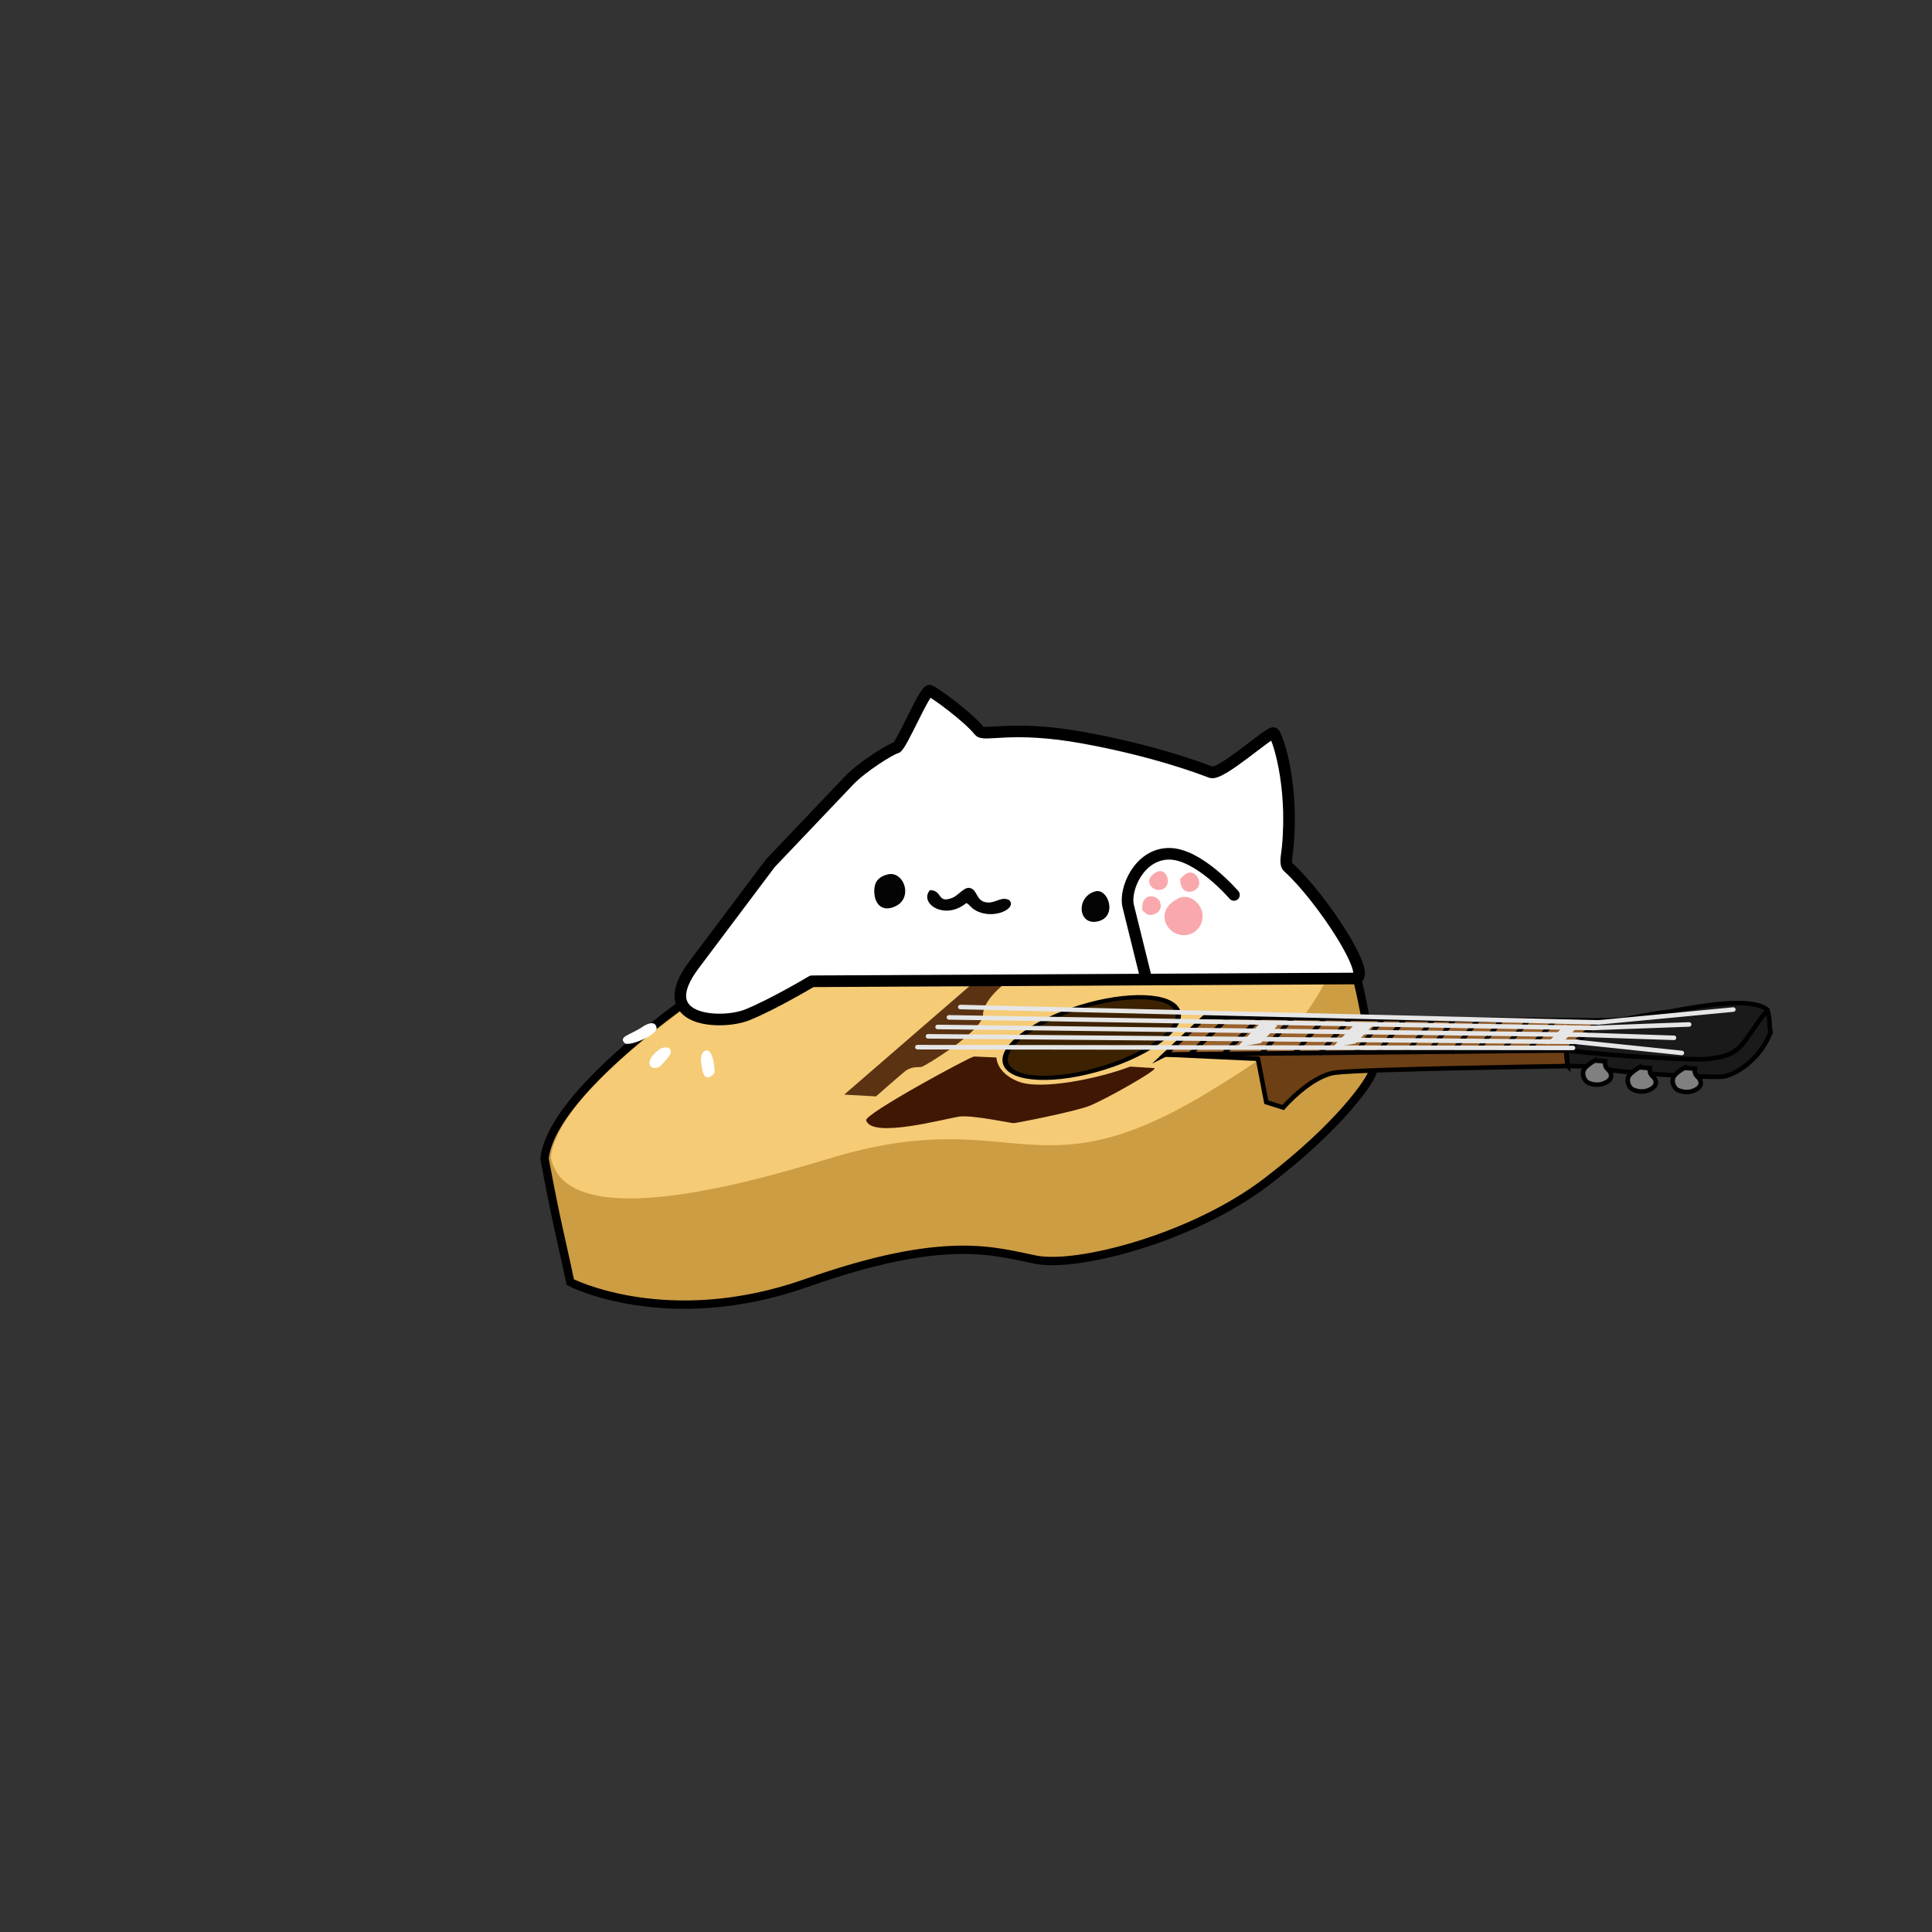 <?xml version="1.0" encoding="UTF-8"?>
<!DOCTYPE svg PUBLIC "-//W3C//DTD SVG 1.1//EN" "http://www.w3.org/Graphics/SVG/1.1/DTD/svg11.dtd">
<!-- Creator: CorelDRAW 2020 (64-Bit) -->
<svg xmlns="http://www.w3.org/2000/svg" xml:space="preserve" width="33.161mm" height="33.161mm" version="1.1"
     style="shape-rendering:geometricPrecision; text-rendering:geometricPrecision; image-rendering:optimizeQuality; fill-rule:evenodd; clip-rule:evenodd"
     viewBox="0 0 76.53 76.53"
>
 <rect x="0" y="0" width="76.53" height="76.53" fill="#333333" stroke="none"/>
 <defs>
  <style type="text/css">
   <![CDATA[
    .str0 {stroke:black;stroke-width:0.33;stroke-miterlimit:22.926}
    .str1 {stroke:black;stroke-width:0.18;stroke-miterlimit:22.926}
    .str4 {stroke:black;stroke-width:0.46;stroke-linecap:round;stroke-miterlimit:22.926}
    .str2 {stroke:#E6E6E6;stroke-width:0.18;stroke-linecap:round;stroke-miterlimit:22.926}
    .str3 {stroke:black;stroke-width:0.46;stroke-linecap:round;stroke-linejoin:round;stroke-miterlimit:22.926}
    .fil0 {fill:none}
    .fil13 {fill:#040404}
    .fil6 {fill:#1A1A1A}
    .fil4 {fill:#3C2201}
    .fil7 {fill:#3F1703}
    .fil3 {fill:#5B3313}
    .fil5 {fill:#6D3F15}
    .fil10 {fill:gray}
    .fil8 {fill:#99612C}
    .fil1 {fill:#CD9D43}
    .fil9 {fill:#E6E6E6}
    .fil2 {fill:#F5CB76}
    .fil12 {fill:#F9A9AD}
    .fil11 {fill:white}
   ]]>
  </style>
 </defs>
 <g id="Слой_x0020_1">
  <rect class="fil0" x="-0" y="-0" width="76.53" height="76.53"/>
 </g>
 <g id="close">
  <g id="_2152227169680">
   <path class="fil1 str0" d="M33.92 35.82c-2.89,0.9 -11.98,6.74 -12.35,10.07 0.47,2.55 0.7,3.36 1.02,4.9 0,0 3.83,1.98 9.36,0.03 5.53,-1.95 7.45,-1.24 9.09,-0.92 1.64,0.32 6.19,-0.85 9.11,-3.07 2.92,-2.22 4.15,-4.04 4.22,-4.37 0.07,-0.33 -0.58,-4.32 -1.11,-5.17 -0.54,-0.85 -2.44,-0.94 -4.77,-0.36 -2.33,0.58 -5.54,-1.15 -6.92,-1.66 -1.88,-0.69 -6.06,0.05 -7.65,0.54z"/>
   <path class="fil2" d="M33.98 35.92c-2.24,0.7 -11.8,6.58 -12.16,9.91 0.63,3.48 9.74,0.42 11.4,-0.05 7.12,-2.02 7.82,1.71 14.88,-2.66 2.46,-1.52 3.55,-2.26 5.01,-5.46 0.4,-0.87 -2.14,-1.16 -4.46,-0.58 -2.33,0.58 -5.81,-1.25 -7.21,-1.69 -1.87,-0.59 -5.22,-0.17 -7.46,0.53z"/>
   <path class="fil3" d="M38.8 38.72l1.18 0.1c0,0 -1.04,0.73 -1.04,1.37 -0,0.65 -2.3,2.04 -2.43,2.07 -0.13,0.03 -0.41,-0.04 -0.69,0.2 -0.28,0.23 -1.12,0.97 -1.12,0.97l-1.26 -0.07 5.37 -4.65z"/>
   <ellipse class="fil4 str1" transform="matrix(1.111 -0.344 0.329 0.853 43.245 41.098)" rx="3.06" ry="1.41"/>
   <path class="fil5 str1" d="M46.16 41.77l3.67 0.17 0.33 1.72 0.67 0.21c0,0 1.07,-1.24 2.05,-1.38 0.99,-0.14 9.21,-0.26 9.21,-0.26l-0.05 -0.55 1.34 -1.26 -15.66 -0.13 -1.58 1.49z"/>
   <path class="fil6 str1" d="M62.1 42.23c0,0 1.15,-0.02 1.69,0.15 0.27,0.08 3.51,0.31 4.38,0.27 0.54,-0.02 1.55,-0.68 1.97,-1.76 -0.08,-0.26 0,-0.46 -0.13,-0.89 -0.77,-0.63 -3.57,0.05 -3.99,0.09 -0.41,0.03 -1.74,0.3 -1.74,0.3l-0.89 0.03 -1.34 1.26 0.05 0.55z"/>
   <path class="fil7" d="M38.56 41.86c-0.15,0.01 -4.33,2.27 -4.25,2.52 0.22,0.73 3.09,-0.06 3.69,-0.15 0.51,-0.07 2.05,0.26 2.15,0.26 0.1,-0 2.39,-0.45 2.99,-0.68 0.6,-0.23 2.82,-1.48 2.58,-1.5l-0.95 -0.06c-1.32,0.5 -3.57,0.94 -4.44,0.59 -0.87,-0.35 -0.86,-0.95 -0.86,-0.95l-0.9 -0.04z"/>
   <polygon class="fil8 str1" points="47.74,40.28 46.16,41.77 62.06,41.61 63.3,40.45 "/>
   <line class="fil0 str1" x1="47.16" y1="41.74" x2="48.68" y2= "40.28" />
   <line class="fil0 str1" x1="48.4" y1="41.81" x2="49.9" y2= "40.32" />
   <line class="fil0 str1" x1="49.96" y1="41.74" x2="51.2" y2= "40.31" />
   <line class="fil0 str1" x1="51.27" y1="41.73" x2="52.46" y2= "40.35" />
   <line class="fil0 str1" x1="52.26" y1="41.75" x2="53.5" y2= "40.33" />
   <line class="fil0 str1" x1="53.68" y1="41.71" x2="54.8" y2= "40.34" />
   <line class="fil0 str1" x1="54.56" y1="41.71" x2="55.65" y2= "40.35" />
   <line class="fil0 str1" x1="55.74" y1="41.66" x2="56.83" y2= "40.31" />
   <line class="fil0 str1" x1="56.6" y1="41.66" x2="57.65" y2= "40.32" />
   <line class="fil0 str1" x1="57.5" y1="41.71" x2="58.6" y2= "40.33" />
   <line class="fil0 str1" x1="58.46" y1="41.69" x2="59.52" y2= "40.35" />
   <line class="fil0 str1" x1="59.45" y1="41.68" x2="60.59" y2= "40.36" />
   <line class="fil0 str1" x1="60.46" y1="41.67" x2="61.62" y2= "40.4" />
   <path class="fil0 str1" d="M62.06 41.61c0,0 1.74,0.19 2.71,0.24 0.97,0.06 2.51,0.14 2.87,0.1 1.47,-0.16 1.29,-0.61 2.37,-1.94"/>
   <polygon class="fil9" points="49,41.48 49.98,40.47 50.61,40.62 49.94,41.32 "/>
   <polygon class="fil9" points="52.77,41.5 53.74,40.49 54.37,40.63 53.7,41.33 "/>
   <polygon class="fil9" points="61.24,41.37 61.98,40.6 62.46,40.71 61.95,41.24 "/>
   <path class="fil10 str1" d="M63.17 42.01c0,0 -0.34,0.19 -0.43,0.36 -0.09,0.17 0.01,0.44 0.17,0.52 0.17,0.07 0.43,0.14 0.72,-0.02 0.29,-0.16 0.2,-0.39 0.06,-0.51 -0.14,-0.12 -0.11,-0.32 -0.11,-0.32l-0.41 -0.03z"/>
   <path class="fil10 str1" d="M64.94 42.28c0,0 -0.34,0.19 -0.43,0.36 -0.09,0.17 0.01,0.44 0.17,0.52 0.17,0.07 0.43,0.14 0.72,-0.02 0.29,-0.17 0.2,-0.39 0.06,-0.51 -0.14,-0.12 -0.11,-0.32 -0.11,-0.32l-0.41 -0.03z"/>
   <path class="fil10 str1" d="M66.72 42.3c0,0 -0.34,0.19 -0.43,0.36 -0.09,0.17 0.01,0.44 0.17,0.52 0.17,0.07 0.43,0.14 0.72,-0.02 0.29,-0.16 0.2,-0.39 0.06,-0.51 -0.14,-0.12 -0.11,-0.32 -0.11,-0.32l-0.41 -0.03z"/>
   <line class="fil0 str2" x1="38.04" y1="39.89" x2="63.31" y2= "40.5" />
   <line class="fil0 str2" x1="37.59" y1="40.3" x2="63.08" y2= "40.72" />
   <line class="fil0 str2" x1="37.14" y1="40.68" x2="62.79" y2= "40.99" />
   <line class="fil0 str2" x1="36.76" y1="41.05" x2="62.49" y2= "41.27" />
   <line class="fil0 str2" x1="36.34" y1="41.48" x2="62.31" y2= "41.51" />
   <line class="fil0 str2" x1="63.31" y1="40.5" x2="68.66" y2= "39.99" />
   <line class="fil0 str2" x1="63.08" y1="40.72" x2="66.91" y2= "40.58" />
   <line class="fil0 str2" x1="62.72" y1="40.99" x2="66.31" y2= "41.11" />
   <line class="fil0 str2" x1="62.42" y1="41.27" x2="66.62" y2= "41.71" />
  </g>
  <path class="fil11" d="M24.75 41.33c0.24,0.12 1.3,-0.35 1.26,-0.61 -0.05,-0.32 -0.39,-0.16 -0.55,-0.05 -0.47,0.32 -0.99,0.39 -0.71,0.65z"/>
  <path class="fil11" d="M27.76 41.99l0.01 0.05c0.04,0.32 0.08,0.82 0.43,0.57 0.14,-0.14 0.11,-0.11 0.09,-0.37 -0.1,-0.98 -0.57,-0.62 -0.52,-0.25z"/>
  <path class="fil11" d="M26.11 41.58c-0.69,0.5 -0.3,0.88 0.02,0.67 0.07,-0.05 0.41,-0.42 0.43,-0.53 0.06,-0.27 -0.24,-0.29 -0.46,-0.14z"/>
  <path class="fil11 str3" d="M32.16 38.87c0,0 -1.54,0.92 -2.56,1.33 -1.02,0.41 -3.82,0.29 -2.11,-1.98l3.02 -4.02 3.11 -3.27c0.54,-0.57 1.68,-1.27 1.88,-1.31 0.2,-0.05 1.14,-2.33 1.33,-2.26 0.19,0.07 1.5,1.02 1.96,1.59 0.19,0.24 1.27,-0.24 4.1,0.27 2.82,0.51 4.69,1.22 5.08,1.37 0.39,0.14 2.32,-1.62 2.48,-1.55 0.13,0.06 0.8,1.96 0.56,4.51 -0.03,0.35 -0.13,0.67 0.02,0.8 1.35,1.23 3.41,4.41 2.64,4.41l-21.51 0.11z"/>
  <path class="fil0 str4" d="M45.41 38.8l-0.72 -2.91c-0.16,-0.65 0.42,-2.05 1.6,-2.07 1.18,-0.02 2.59,1.63 2.59,1.63"/>
  <path class="fil12" d="M46.66 35.6c-1.07,0.52 -0.33,1.69 0.49,1.4 0.34,-0.12 0.6,-0.53 0.44,-0.97 -0.12,-0.32 -0.51,-0.64 -0.93,-0.44z"/>
  <path class="fil13" d="M36.83 35.27c-0.43,0.51 0.59,1.21 1.45,0.5 0.16,0.1 0.06,0.05 0.19,0.16 0.06,0.06 0.1,0.09 0.19,0.14 0.7,0.38 1.66,-0.09 1.31,-0.42 -0.32,-0.16 -0.55,0.16 -0.92,0.09 -0.39,-0.07 -0.33,-0.48 -0.61,-0.56 -0.24,-0.08 -0.46,0.29 -0.73,0.39 -0.6,0.23 -0.36,-0.31 -0.88,-0.31z"/>
  <path class="fil13" d="M35.15 34.64c-0.38,0.1 -0.56,0.33 -0.51,0.79 0.04,0.39 0.3,0.66 0.73,0.51 0.86,-0.29 0.45,-1.48 -0.22,-1.3z"/>
  <path class="fil13" d="M43.38 35.31c-0.77,0.22 -0.68,1.36 0.1,1.19 0.81,-0.18 0.42,-1.34 -0.1,-1.19z"/>
  <path class="fil12" d="M46.75 34.81c-0.01,0.74 0.69,0.56 0.75,0.22 0.03,-0.2 -0.11,-0.42 -0.28,-0.46 -0.22,-0.05 -0.35,0.14 -0.47,0.24z"/>
  <path class="fil12" d="M45.25 36.06c0.14,0.11 0.2,0.24 0.45,0.16 0.19,-0.06 0.35,-0.22 0.25,-0.49 -0.1,-0.29 -0.77,-0.41 -0.7,0.33z"/>
  <path class="fil12" d="M45.82 34.54c-0.6,0.3 -0.18,0.83 0.22,0.69 0.42,-0.15 0.19,-0.89 -0.22,-0.69z"/>
 </g>
</svg>

